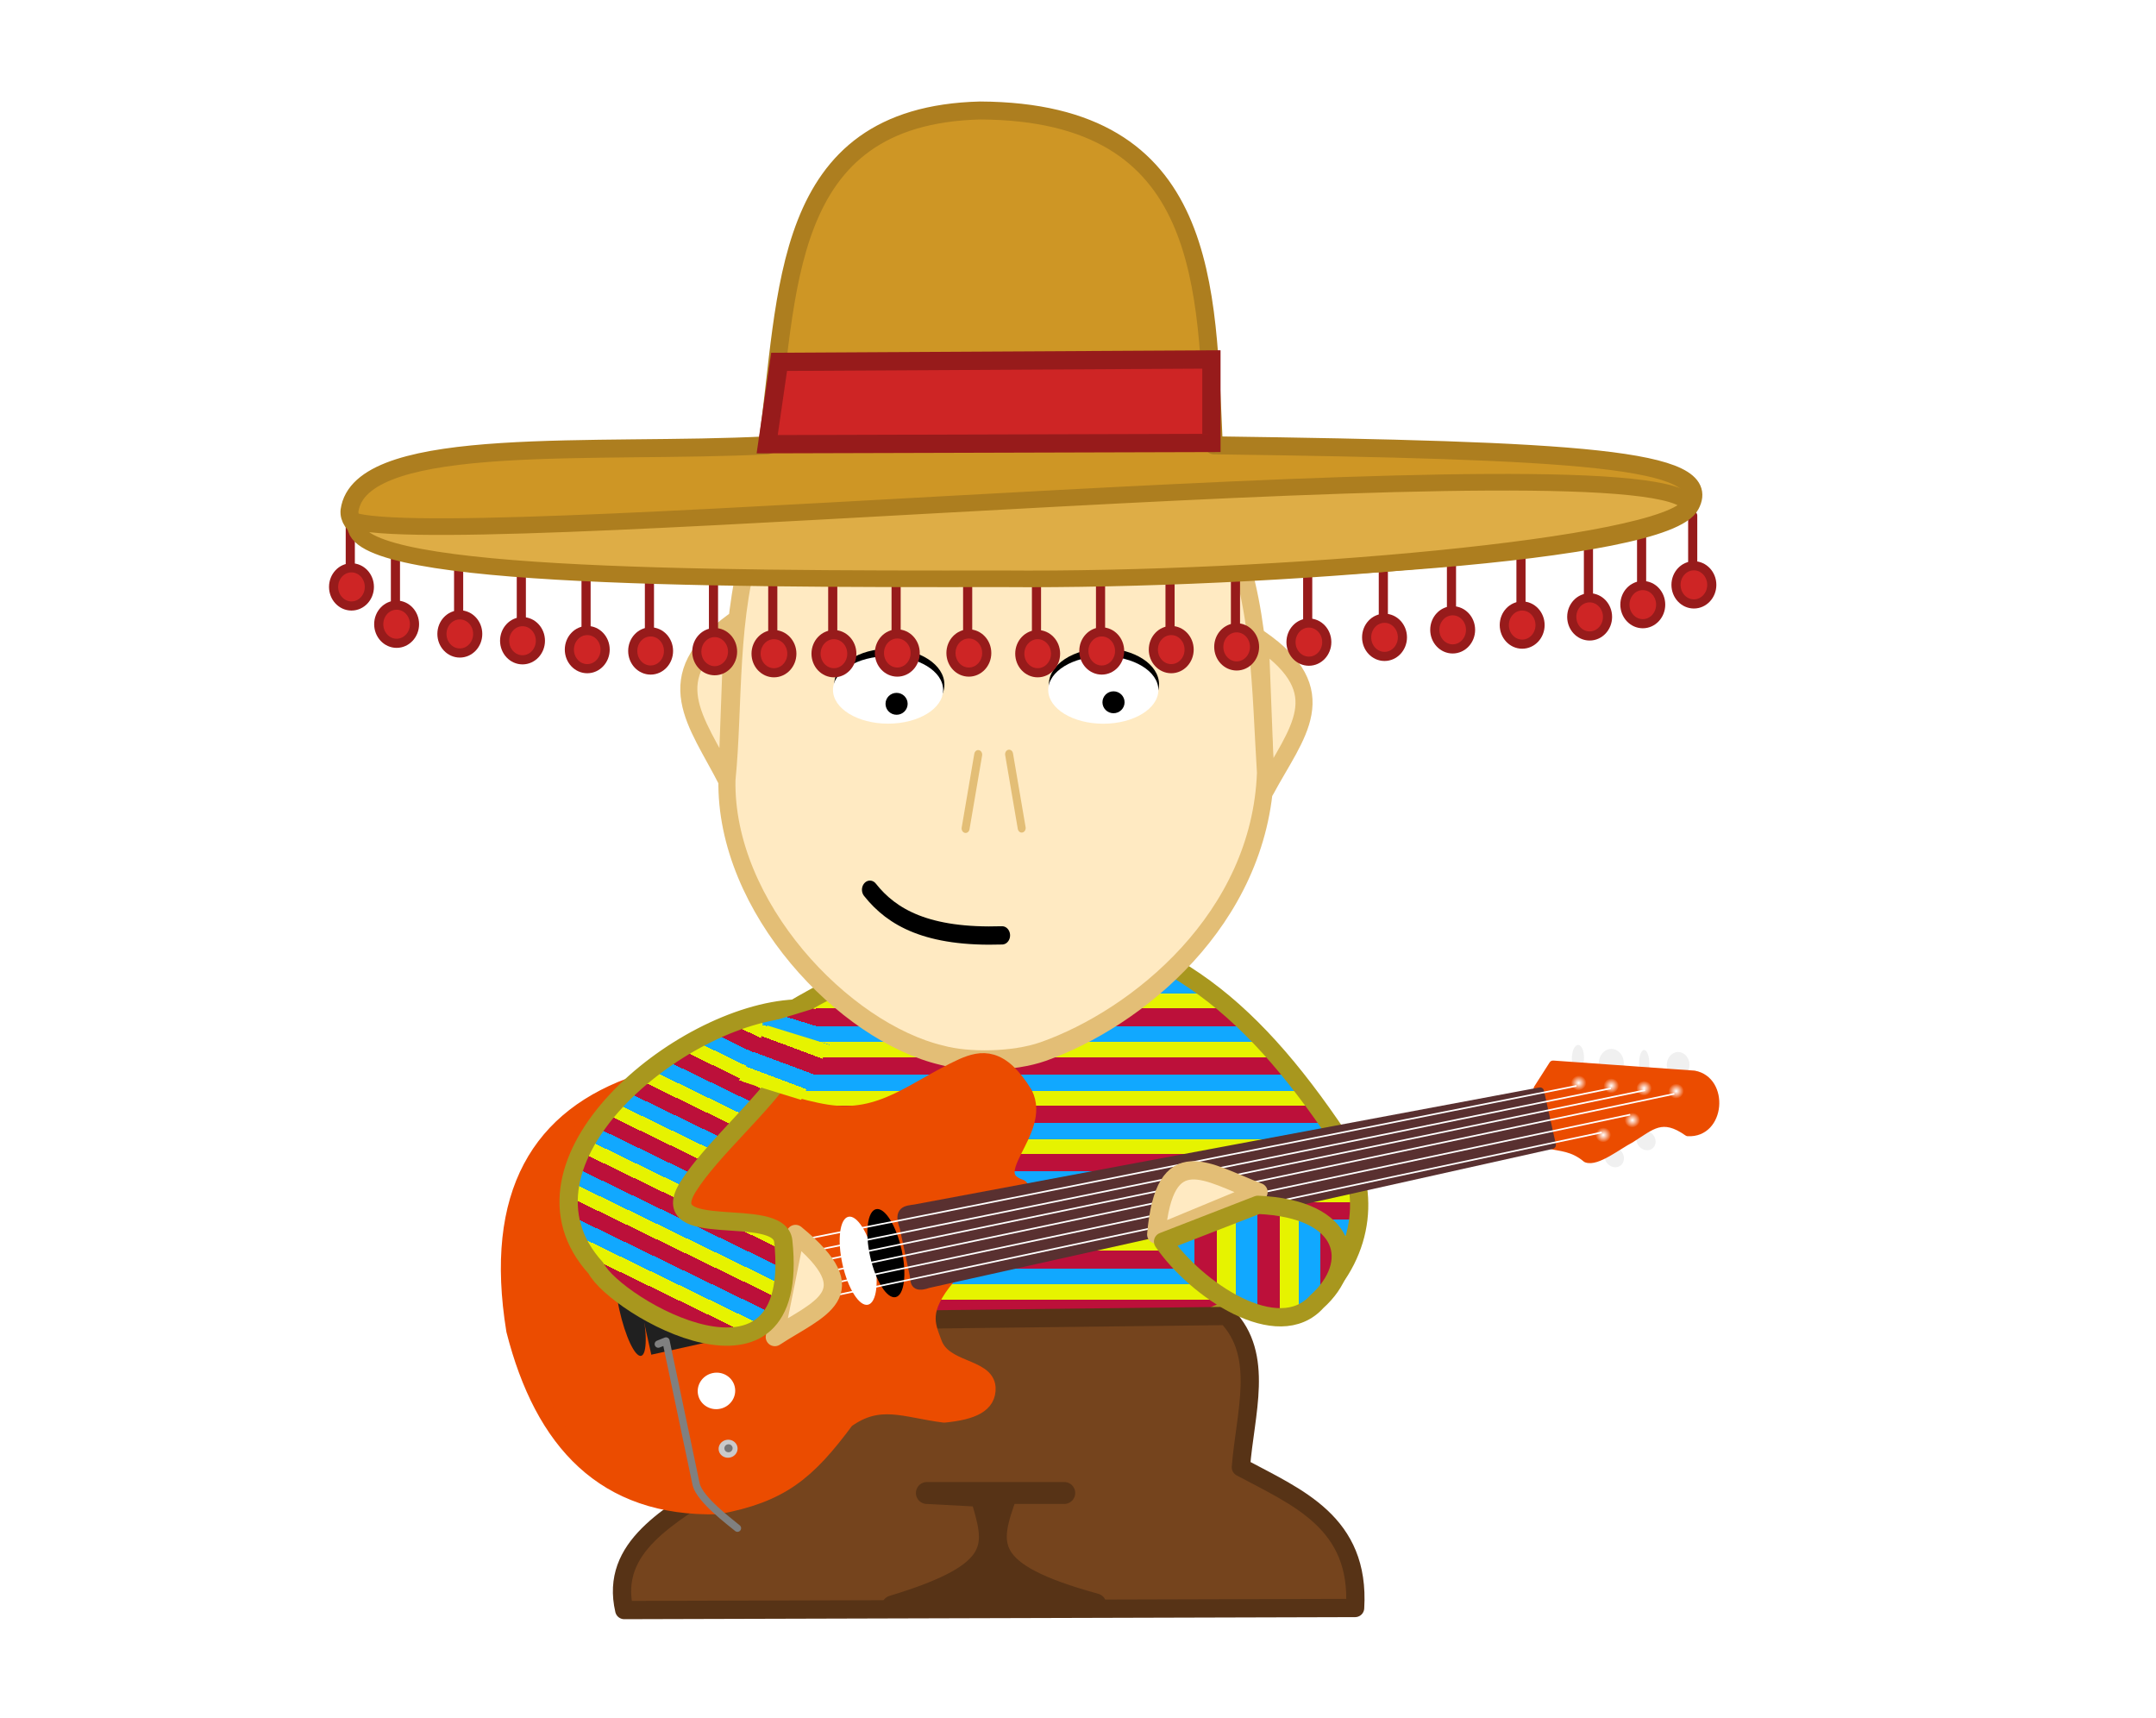 <?xml version="1.0" encoding="UTF-8" standalone="no"?>
<!-- Created with Inkscape (http://www.inkscape.org/) -->

<svg
   xmlns:osb="http://www.openswatchbook.org/uri/2009/osb"
   xmlns:dc="http://purl.org/dc/elements/1.1/"
   xmlns:cc="http://creativecommons.org/ns#"
   xmlns:rdf="http://www.w3.org/1999/02/22-rdf-syntax-ns#"
   xmlns:svg="http://www.w3.org/2000/svg"
   xmlns="http://www.w3.org/2000/svg"
   xmlns:xlink="http://www.w3.org/1999/xlink"
   xmlns:sodipodi="http://sodipodi.sourceforge.net/DTD/sodipodi-0.dtd"
   xmlns:inkscape="http://www.inkscape.org/namespaces/inkscape"
   width="1180"
   height="940"
   id="svg2"
   version="1.1"
   inkscape:version="0.48.3.1 r9886"
   sodipodi:docname="kochas.svg"
   inkscape:export-filename="/home/dos/sygitszybki/kochas.png"
   inkscape:export-xdpi="225"
   inkscape:export-ydpi="225">
  <defs
     id="defs4">
    <linearGradient
       id="linearGradient6087">
      <stop
         id="stop6089"
         offset="0"
         style="stop-color:#e6f300;stop-opacity:1;" />
      <stop
         style="stop-color:#e6f300;stop-opacity:1;"
         offset="0.308"
         id="stop6091" />
      <stop
         id="stop6093"
         offset="0.308"
         style="stop-color:#11a8ff;stop-opacity:1;" />
      <stop
         id="stop6095"
         offset="0.641"
         style="stop-color:#11a8ff;stop-opacity:1;" />
      <stop
         id="stop6097"
         offset="0.641"
         style="stop-color:#bc103a;stop-opacity:1;" />
      <stop
         style="stop-color:#bc103a;stop-opacity:1;"
         offset="1"
         id="stop6099" />
    </linearGradient>
    <linearGradient
       id="linearGradient6037">
      <stop
         style="stop-color:#e6f300;stop-opacity:1;"
         offset="0"
         id="stop6039" />
      <stop
         id="stop6055"
         offset="0.308"
         style="stop-color:#e6f300;stop-opacity:1;" />
      <stop
         style="stop-color:#11a8ff;stop-opacity:1;"
         offset="0.308"
         id="stop6061" />
      <stop
         style="stop-color:#11a8ff;stop-opacity:1;"
         offset="0.641"
         id="stop6059" />
      <stop
         style="stop-color:#bc103a;stop-opacity:1;"
         offset="0.641"
         id="stop6057" />
      <stop
         id="stop6047"
         offset="1"
         style="stop-color:#bc103a;stop-opacity:1;" />
    </linearGradient>
    <linearGradient
       inkscape:collect="always"
       id="linearGradient6007"
       osb:paint="gradient">
      <stop
         style="stop-color:#ce2525;stop-opacity:1;"
         offset="0"
         id="stop6009" />
      <stop
         style="stop-color:#ce2525;stop-opacity:0;"
         offset="1"
         id="stop6011" />
    </linearGradient>
    <linearGradient
       id="linearGradient5997"
       osb:paint="solid">
      <stop
         style="stop-color:#ce2525;stop-opacity:1;"
         offset="0"
         id="stop5999" />
    </linearGradient>
    <linearGradient
       inkscape:collect="always"
       id="linearGradient4381">
      <stop
         style="stop-color:#ffffff;stop-opacity:1;"
         offset="0"
         id="stop4383" />
      <stop
         style="stop-color:#ffffff;stop-opacity:0;"
         offset="1"
         id="stop4385" />
    </linearGradient>
    <linearGradient
       inkscape:collect="always"
       id="linearGradient4373">
      <stop
         style="stop-color:#ffffff;stop-opacity:1;"
         offset="0"
         id="stop4375" />
      <stop
         style="stop-color:#ffffff;stop-opacity:0;"
         offset="1"
         id="stop4377" />
    </linearGradient>
    <linearGradient
       inkscape:collect="always"
       id="linearGradient4365">
      <stop
         style="stop-color:#ffffff;stop-opacity:1;"
         offset="0"
         id="stop4367" />
      <stop
         style="stop-color:#ffffff;stop-opacity:0;"
         offset="1"
         id="stop4369" />
    </linearGradient>
    <linearGradient
       inkscape:collect="always"
       id="linearGradient4357">
      <stop
         style="stop-color:#ffffff;stop-opacity:1;"
         offset="0"
         id="stop4359" />
      <stop
         style="stop-color:#ffffff;stop-opacity:0;"
         offset="1"
         id="stop4361" />
    </linearGradient>
    <linearGradient
       inkscape:collect="always"
       id="linearGradient4349">
      <stop
         style="stop-color:#ffffff;stop-opacity:1;"
         offset="0"
         id="stop4351" />
      <stop
         style="stop-color:#ffffff;stop-opacity:0;"
         offset="1"
         id="stop4353" />
    </linearGradient>
    <linearGradient
       inkscape:collect="always"
       id="linearGradient4341">
      <stop
         style="stop-color:#ffffff;stop-opacity:1;"
         offset="0"
         id="stop4343" />
      <stop
         style="stop-color:#ffffff;stop-opacity:0;"
         offset="1"
         id="stop4345" />
    </linearGradient>
    <filter
       inkscape:collect="always"
       id="filter4038"
       x="-0.295"
       width="1.591"
       y="-0.434"
       height="1.868"
       color-interpolation-filters="sRGB">
      <feGaussianBlur
         inkscape:collect="always"
         stdDeviation="21.688"
         id="feGaussianBlur4040" />
    </filter>
    <radialGradient
       inkscape:collect="always"
       xlink:href="#linearGradient4341"
       id="radialGradient4511"
       gradientUnits="userSpaceOnUse"
       gradientTransform="matrix(1,0,0,1.231,0,-173.094)"
       cx="716.993"
       cy="750.075"
       fx="716.993"
       fy="750.075"
       r="4.248" />
    <radialGradient
       inkscape:collect="always"
       xlink:href="#linearGradient4349"
       id="radialGradient4513"
       gradientUnits="userSpaceOnUse"
       gradientTransform="matrix(1,0,0,1.231,0,-173.094)"
       cx="716.993"
       cy="750.075"
       fx="716.993"
       fy="750.075"
       r="4.248" />
    <radialGradient
       inkscape:collect="always"
       xlink:href="#linearGradient4357"
       id="radialGradient4515"
       gradientUnits="userSpaceOnUse"
       gradientTransform="matrix(1,0,0,1.231,0,-173.094)"
       cx="716.993"
       cy="750.075"
       fx="716.993"
       fy="750.075"
       r="4.248" />
    <radialGradient
       inkscape:collect="always"
       xlink:href="#linearGradient4365"
       id="radialGradient4517"
       gradientUnits="userSpaceOnUse"
       gradientTransform="matrix(1,0,0,1.231,0,-173.094)"
       cx="716.993"
       cy="750.075"
       fx="716.993"
       fy="750.075"
       r="4.248" />
    <radialGradient
       inkscape:collect="always"
       xlink:href="#linearGradient4381"
       id="radialGradient4519"
       gradientUnits="userSpaceOnUse"
       gradientTransform="matrix(1,0,0,1.231,0,-173.094)"
       cx="716.993"
       cy="750.075"
       fx="716.993"
       fy="750.075"
       r="4.248" />
    <radialGradient
       inkscape:collect="always"
       xlink:href="#linearGradient4373"
       id="radialGradient4521"
       gradientUnits="userSpaceOnUse"
       gradientTransform="matrix(1,0,0,1.231,0,-173.094)"
       cx="716.993"
       cy="750.075"
       fx="716.993"
       fy="750.075"
       r="4.248" />
    <linearGradient
       inkscape:collect="always"
       xlink:href="#linearGradient6037"
       id="linearGradient6053"
       x1="315.013"
       y1="557.637"
       x2="315.013"
       y2="531.117"
       gradientUnits="userSpaceOnUse"
       spreadMethod="repeat" />
    <linearGradient
       inkscape:collect="always"
       xlink:href="#linearGradient6087"
       id="linearGradient6069"
       x1="424.31"
       y1="546.887"
       x2="426.095"
       y2="517.902"
       gradientUnits="userSpaceOnUse"
       gradientTransform="matrix(0.993,0,0,0.933,31.008,42.123)"
       spreadMethod="repeat" />
    <linearGradient
       inkscape:collect="always"
       xlink:href="#linearGradient6037"
       id="linearGradient6077"
       x1="117.175"
       y1="622.339"
       x2="127.998"
       y2="600.035"
       gradientUnits="userSpaceOnUse"
       spreadMethod="repeat" />
    <linearGradient
       inkscape:collect="always"
       xlink:href="#linearGradient6037"
       id="linearGradient6085"
       x1="121.907"
       y1="665.887"
       x2="133.71"
       y2="646.666"
       gradientUnits="userSpaceOnUse"
       spreadMethod="repeat" />
    <linearGradient
       inkscape:collect="always"
       xlink:href="#linearGradient6087"
       id="linearGradient6107"
       x1="400.22"
       y1="722.302"
       x2="434.653"
       y2="722.302"
       gradientUnits="userSpaceOnUse"
       spreadMethod="repeat" />
  </defs>
  <sodipodi:namedview
     id="base"
     pagecolor="#ffffff"
     bordercolor="#666666"
     borderopacity="1.0"
     inkscape:pageopacity="0.0"
     inkscape:pageshadow="2"
     inkscape:zoom="0.68111408"
     inkscape:cx="634.9713"
     inkscape:cy="433.90375"
     inkscape:document-units="px"
     inkscape:current-layer="layer1"
     showgrid="false"
     showguides="true"
     inkscape:guide-bbox="true"
     inkscape:window-width="1440"
     inkscape:window-height="840"
     inkscape:window-x="1366"
     inkscape:window-y="-3"
     inkscape:window-maximized="1"
     borderlayer="false"
     inkscape:showpageshadow="true"
     showborder="true" />
  <g
     inkscape:label="Layer 1"
     inkscape:groupmode="layer"
     id="layer1"
     transform="translate(0,-112.36)">
    <g
       id="g3887"
       transform="translate(229.347,80.205)">
      <path
         sodipodi:nodetypes="ccccccc"
         inkscape:connector-curvature="0"
         id="path4010"
         d="m 321.169,534.231 c -94.948,31.271 -170.83,72.076 -202.488,134.992 -4.236,25.146 -16.605,50.291 3.97,75.437 64.187,59.878 128.375,45.419 192.562,51.615 88.877,2.227 93.414,-57.896 176.666,-53.615 26.302,-25.779 28.926,-60.499 11.926,-87.333 C 452.454,578.713 404.886,542.212 321.169,534.231 z"
         style="fill:url(#linearGradient6053);fill-opacity:1;stroke:#a8971e;stroke-width:10;stroke-linecap:round;stroke-linejoin:round;stroke-miterlimit:4;stroke-opacity:1;stroke-dasharray:none;fill-rule:nonzero" />
      <path
         sodipodi:nodetypes="ccccccc"
         inkscape:connector-curvature="0"
         id="path4061"
         d="m 171.688,755.487 c -19.242,12.008 -5.478,57.022 -6.25,87.5 -27.96,18.881 -61.182,35.424 -53.125,70.312 l 400,-1.125 c 2.808,-46.812 -31.514,-60.414 -62.5,-77 2.194,-29.203 13.248,-61.36 -7.812,-82.812 z"
         style="fill:#75441d;fill-opacity:1;stroke:#573316;stroke-width:10;stroke-linecap:round;stroke-linejoin:round;stroke-miterlimit:4;stroke-opacity:1;stroke-dasharray:none" />
      <path
         sodipodi:nodetypes="ccccccc"
         inkscape:connector-curvature="0"
         id="path4063"
         d="m 259.188,911.3 c 62.04,-18.712 56.409,-33.442 48.438,-60.5 l -29.688,-1.562 75.188,0 -31.438,0 c -10.006,27.866 -15.071,43.564 48.438,60.938 z"
         style="fill:#573316;fill-opacity:1;stroke:#573316;stroke-width:12;stroke-linecap:round;stroke-linejoin:round;stroke-miterlimit:4;stroke-opacity:1;stroke-dasharray:none" />
    </g>
    <g
       id="g3872"
       transform="matrix(0.872,0,0,1,270.144,82.205)">
      <path
         sodipodi:nodetypes="ccc"
         inkscape:connector-curvature="0"
         id="path4545-9"
         d="m 481.206,380.361 c 47.646,28.724 22.808,50.515 3.65,81.582 z"
         style="fill:#ffeac2;fill-opacity:1;stroke:#e3be76;stroke-width:10.711;stroke-linecap:round;stroke-linejoin:round;stroke-miterlimit:4;stroke-opacity:1;stroke-dasharray:none" />
      <path
         sodipodi:nodetypes="ccc"
         inkscape:connector-curvature="0"
         id="path4545-9-0"
         d="m 150.007,371.072 c -47.646,30.32 -22.808,53.322 -3.65,86.117 z"
         style="fill:#ffeac2;fill-opacity:1;stroke:#e3be76;stroke-width:10.711;stroke-linecap:round;stroke-linejoin:round;stroke-miterlimit:4;stroke-opacity:1;stroke-dasharray:none" />
      <path
         sodipodi:nodetypes="cccscc"
         inkscape:connector-curvature="0"
         id="path4018"
         d="m 307.272,248.366 c -177.055,2.784 -151.388,128.318 -160.799,208.444 -1.594,69.828 73.647,138.301 134.992,150.873 16.074,3.892 44.734,3.737 63.506,-2.047 58.483,-18.02 136.066,-72.304 139.518,-152.517 -6.477,-88.295 1.974,-201.736 -177.217,-204.753 z"
         style="fill:#ffeac2;fill-opacity:1;stroke:#e3be76;stroke-width:10.711;stroke-linecap:round;stroke-linejoin:round;stroke-miterlimit:4;stroke-opacity:1;stroke-dasharray:none" />
      <path
         transform="matrix(-0.488,-0.184,0.13,-0.344,519.127,509.534)"
         d="m 483.551,358.414 c 0,33.105 -39.444,59.941 -88.101,59.941 -48.657,0 -88.101,-26.837 -88.101,-59.941 0,-33.105 39.444,-59.941 88.101,-59.941 48.657,0 88.101,26.837 88.101,59.941 z"
         sodipodi:ry="59.941059"
         sodipodi:rx="88.101288"
         sodipodi:cy="358.41367"
         sodipodi:cx="395.45007"
         id="path4024"
         style="opacity:0.695;fill:#ffffff;fill-opacity:1;fill-rule:nonzero;stroke:none;filter:url(#filter4038)"
         sodipodi:type="arc" />
      <g
         id="g3902">
        <g
           id="g3892">
          <path
             transform="matrix(0.989,0,0,1.111,-30.872,-37.049)"
             d="m 317.31,397.713 c 0,9.76 -15.648,17.672 -34.951,17.672 -19.303,0 -34.951,-7.912 -34.951,-17.672 0,-9.76 15.648,-17.672 34.951,-17.672 19.303,0 34.951,7.912 34.951,17.672 z"
             sodipodi:ry="17.671982"
             sodipodi:rx="34.951252"
             sodipodi:cy="397.71347"
             sodipodi:cx="282.35898"
             id="path4085-8"
             style="fill:#000000;fill-opacity:1;fill-rule:nonzero;stroke:none"
             sodipodi:type="arc" />
          <path
             transform="matrix(0.989,0,0,1.044,-31.657,-7.466)"
             d="m 317.31,397.713 c 0,9.76 -15.648,17.672 -34.951,17.672 -19.303,0 -34.951,-7.912 -34.951,-17.672 0,-9.76 15.648,-17.672 34.951,-17.672 19.303,0 34.951,7.912 34.951,17.672 z"
             sodipodi:ry="17.671982"
             sodipodi:rx="34.951252"
             sodipodi:cy="397.71347"
             sodipodi:cx="282.35898"
             id="path4085"
             style="fill:#ffffff;fill-opacity:1;fill-rule:nonzero;stroke:none"
             sodipodi:type="arc" />
          <path
             transform="translate(-48.843,14.839)"
             d="m 308.728,400.498 c 0,3.312 -3.109,5.998 -6.945,5.998 -3.836,0 -6.945,-2.685 -6.945,-5.998 0,-3.312 3.109,-5.998 6.945,-5.998 3.836,0 6.945,2.685 6.945,5.998 z"
             sodipodi:ry="5.9977808"
             sodipodi:rx="6.9447989"
             sodipodi:cy="400.49811"
             sodipodi:cx="301.78308"
             id="path4141"
             style="fill:#000000;fill-opacity:1;fill-rule:nonzero;stroke:none"
             sodipodi:type="arc" />
        </g>
        <g
           id="g3897">
          <path
             transform="matrix(0.989,0,0,1.111,103.849,-37.195)"
             d="m 317.31,397.713 c 0,9.76 -15.648,17.672 -34.951,17.672 -19.303,0 -34.951,-7.912 -34.951,-17.672 0,-9.76 15.648,-17.672 34.951,-17.672 19.303,0 34.951,7.912 34.951,17.672 z"
             sodipodi:ry="17.671982"
             sodipodi:rx="34.951252"
             sodipodi:cy="397.71347"
             sodipodi:cx="282.35898"
             id="path4085-8-1"
             style="fill:#000000;fill-opacity:1;fill-rule:nonzero;stroke:none"
             sodipodi:type="arc" />
          <path
             transform="matrix(0.989,0,0,1.044,103.435,-7.429)"
             d="m 317.31,397.713 c 0,9.76 -15.648,17.672 -34.951,17.672 -19.303,0 -34.951,-7.912 -34.951,-17.672 0,-9.76 15.648,-17.672 34.951,-17.672 19.303,0 34.951,7.912 34.951,17.672 z"
             sodipodi:ry="17.671982"
             sodipodi:rx="34.951252"
             sodipodi:cy="397.71347"
             sodipodi:cx="282.35898"
             id="path4085-2"
             style="fill:#ffffff;fill-opacity:1;fill-rule:nonzero;stroke:none"
             sodipodi:type="arc" />
          <path
             d="m 308.728,400.498 c 0,3.312 -3.109,5.998 -6.945,5.998 -3.836,0 -6.945,-2.685 -6.945,-5.998 0,-3.312 3.109,-5.998 6.945,-5.998 3.836,0 6.945,2.685 6.945,5.998 z"
             sodipodi:ry="5.9977808"
             sodipodi:rx="6.9447989"
             sodipodi:cy="400.49811"
             sodipodi:cx="301.78308"
             id="path4141-8"
             style="fill:#000000;fill-opacity:1;fill-rule:nonzero;stroke:none"
             sodipodi:type="arc"
             transform="translate(87.315,13.998)" />
        </g>
      </g>
      <g
         id="g3912">
        <path
           style="fill:none;stroke:#e3be76;stroke-width:5;stroke-linecap:round;stroke-linejoin:round;stroke-miterlimit:4;stroke-opacity:1;stroke-dasharray:none"
           d="m 304.171,443.145 -7.908,40.371"
           id="path4170"
           inkscape:connector-curvature="0"
           sodipodi:nodetypes="cc" />
        <path
           style="fill:none;stroke:#e3be76;stroke-width:5;stroke-linecap:round;stroke-linejoin:round;stroke-miterlimit:4;stroke-opacity:1;stroke-dasharray:none"
           d="m 323.558,442.937 7.908,40.371"
           id="path4170-4"
           inkscape:connector-curvature="0"
           sodipodi:nodetypes="cc" />
      </g>
      <path
         sodipodi:nodetypes="cc"
         inkscape:connector-curvature="0"
         id="path4194"
         d="m 319.175,542.062 c -46.935,1.313 -69.148,-9.735 -82.968,-24.98"
         style="fill:none;stroke:#000000;stroke-width:10;stroke-linecap:round;stroke-linejoin:round;stroke-miterlimit:4;stroke-opacity:1;stroke-dasharray:none" />
    </g>
    <g
       id="g4468"
       transform="matrix(0.869,-0.193,0.193,0.869,93.343,188.917)">
      <path
         sodipodi:nodetypes="cccsccccccscc"
         inkscape:connector-curvature="0"
         id="path4207"
         d="m 370.436,742.032 c -22.557,-13.92 21.192,-30.441 14.986,-55.533 -9.147,-26.638 -21.026,-27.174 -33.44,-24.786 -31.962,6.787 -55.605,22.26 -87.835,9.589 -31.454,-12.366 -65.863,-42.506 -108.656,-42.949 -64.093,6.72 -102.911,46.892 -107.799,131.972 2.188,70.865 30.331,119.191 98.652,132.625 39.274,1.326 57.969,-7.998 88.532,-34.546 23.191,-10.034 36.382,1.402 59.573,9.72 17.402,2.091 27.791,-0.098 29.56,-10.373 2.066,-12.957 -23.778,-16.122 -26.212,-33.597 -1.698,-12.191 -4.283,-21.939 17.105,-38.389 z"
         style="fill:#eb4c00;fill-opacity:1;stroke:#eb4c00;stroke-width:10;stroke-linecap:round;stroke-linejoin:round;stroke-miterlimit:4;stroke-opacity:1;stroke-dasharray:none" />
      <path
         transform="matrix(0.406,0.914,-0.914,0.406,1166.729,-192.735)"
         d="m 739.438,802.433 c 0,3.147 -2.864,5.699 -6.397,5.699 -3.533,0 -6.397,-2.551 -6.397,-5.699 0,-3.147 2.864,-5.699 6.397,-5.699 3.533,0 6.397,2.551 6.397,5.699 z"
         sodipodi:ry="5.6987224"
         sodipodi:rx="6.3965254"
         sodipodi:cy="802.4325"
         sodipodi:cx="733.04181"
         id="path4399"
         style="fill:#f0f0f0;fill-opacity:1;fill-rule:nonzero;stroke:none"
         sodipodi:type="arc" />
      <path
         transform="matrix(0.486,0.874,-0.874,0.486,1085.27,-247.628)"
         d="m 757.581,798.827 c 0,3.083 -2.812,5.582 -6.28,5.582 -3.468,0 -6.28,-2.499 -6.28,-5.582 0,-3.083 2.812,-5.582 6.28,-5.582 3.468,0 6.28,2.499 6.28,5.582 z"
         sodipodi:ry="5.5824218"
         sodipodi:rx="6.2802248"
         sodipodi:cy="798.82721"
         sodipodi:cx="751.30096"
         id="path4397"
         style="fill:#f0f0f0;fill-opacity:1;fill-rule:nonzero;stroke:none"
         sodipodi:type="arc" />
      <path
         transform="matrix(0.979,0.204,-0.244,1.15,198.857,-270.909)"
         d="m 790.145,754.168 c 0,3.725 -3.124,6.745 -6.978,6.745 -3.854,0 -6.978,-3.02 -6.978,-6.745 0,-3.725 3.124,-6.745 6.978,-6.745 3.854,0 6.978,3.02 6.978,6.745 z"
         sodipodi:ry="6.7454267"
         sodipodi:rx="6.9780273"
         sodipodi:cy="754.16779"
         sodipodi:cx="783.1673"
         id="path4395"
         style="fill:#f0f0f0;fill-opacity:1;fill-rule:nonzero;stroke:none"
         sodipodi:type="arc" />
      <path
         transform="matrix(0.979,0.203,-0.283,1.323,225.203,-394.211)"
         d="m 767.118,748.12 c 0,3.34 -1.406,6.048 -3.14,6.048 -1.734,0 -3.14,-2.708 -3.14,-6.048 0,-3.34 1.406,-6.048 3.14,-6.048 1.734,0 3.14,2.708 3.14,6.048 z"
         sodipodi:ry="6.0476236"
         sodipodi:rx="3.1401124"
         sodipodi:cy="748.12018"
         sodipodi:cx="763.97772"
         id="path4393"
         style="fill:#f0f0f0;fill-opacity:1;fill-rule:nonzero;stroke:none"
         sodipodi:type="arc" />
      <path
         transform="matrix(0.978,0.209,-0.315,1.446,248.971,-481.559)"
         d="m 750.371,741.724 c 0,3.276 -3.437,5.931 -7.676,5.931 -4.239,0 -7.676,-2.656 -7.676,-5.931 0,-3.276 3.437,-5.931 7.676,-5.931 4.239,0 7.676,2.656 7.676,5.931 z"
         sodipodi:ry="5.9313235"
         sodipodi:rx="7.6758304"
         sodipodi:cy="741.72363"
         sodipodi:cx="742.6947"
         id="path4391"
         style="fill:#f0f0f0;fill-opacity:1;fill-rule:nonzero;stroke:none"
         sodipodi:type="arc" />
      <path
         transform="matrix(0.969,0.248,-0.29,1.184,234.563,-312.093)"
         d="m 727.343,735.792 c 0,3.597 -1.666,6.513 -3.722,6.513 -2.055,0 -3.722,-2.916 -3.722,-6.513 0,-3.597 1.666,-6.513 3.722,-6.513 2.055,0 3.722,2.916 3.722,6.513 z"
         sodipodi:ry="6.5128255"
         sodipodi:rx="3.7216146"
         sodipodi:cy="735.79236"
         sodipodi:cx="723.62146"
         id="path4389"
         style="fill:#f0f0f0;fill-opacity:1;fill-rule:nonzero;stroke:none"
         sodipodi:type="arc" />
      <path
         sodipodi:nodetypes="cccccccc"
         inkscape:connector-curvature="0"
         id="path4251"
         d="m 694.078,751.709 12.458,-12.418 83.333,24.837 c 17.827,7.548 8.287,39.182 -11.438,33.66 -13.082,-14.346 -20.945,-8.7 -35.255,-3.595 -8.443,2.205 -23.572,9.689 -29.124,5.882 -6.61,-8.691 -14.189,-10.162 -19.974,-13.072 z"
         style="fill:#eb4c00;fill-opacity:1;stroke:#eb4c00;stroke-width:5;stroke-linecap:round;stroke-linejoin:round;stroke-miterlimit:4;stroke-opacity:1;stroke-dasharray:none" />
      <path
         sodipodi:nodetypes="ccccccc"
         inkscape:connector-curvature="0"
         id="path4249"
         d="m 295.098,750.401 c -1.622,-11.444 4.022,-10.173 9.15,-9.804 l 390.85,13.072 0,33.66 -392.81,0.327 c -9.837,1.16 -7.646,-3.693 -7.516,-7.516 z"
         style="fill:#593030;fill-opacity:1;stroke:#593030;stroke-width:5;stroke-linecap:round;stroke-linejoin:round;stroke-miterlimit:4;stroke-opacity:1;stroke-dasharray:none" />
      <path
         transform="matrix(1.12,0,0,0.879,-83.573,94.272)"
         d="m 721.242,750.075 c 0,2.888 -1.902,5.229 -4.248,5.229 -2.346,0 -4.248,-2.341 -4.248,-5.229 0,-2.888 1.902,-5.229 4.248,-5.229 2.346,0 4.248,2.341 4.248,5.229 z"
         sodipodi:ry="5.2287583"
         sodipodi:rx="4.2483659"
         sodipodi:cy="750.07458"
         sodipodi:cx="716.99347"
         id="path4253"
         style="fill:url(#radialGradient4511);fill-opacity:1;stroke:none"
         sodipodi:type="arc" />
      <path
         transform="matrix(1.12,0,0,0.879,-64.417,100.325)"
         d="m 721.242,750.075 c 0,2.888 -1.902,5.229 -4.248,5.229 -2.346,0 -4.248,-2.341 -4.248,-5.229 0,-2.888 1.902,-5.229 4.248,-5.229 2.346,0 4.248,2.341 4.248,5.229 z"
         sodipodi:ry="5.2287583"
         sodipodi:rx="4.2483659"
         sodipodi:cy="750.07458"
         sodipodi:cx="716.99347"
         id="path4253-6"
         style="fill:url(#radialGradient4513);fill-opacity:1;stroke:none"
         sodipodi:type="arc" />
      <path
         transform="matrix(1.12,0,0,0.879,-45.044,106.168)"
         d="m 721.242,750.075 c 0,2.888 -1.902,5.229 -4.248,5.229 -2.346,0 -4.248,-2.341 -4.248,-5.229 0,-2.888 1.902,-5.229 4.248,-5.229 2.346,0 4.248,2.341 4.248,5.229 z"
         sodipodi:ry="5.2287583"
         sodipodi:rx="4.2483659"
         sodipodi:cy="750.07458"
         sodipodi:cx="716.99347"
         id="path4253-8"
         style="fill:url(#radialGradient4515);fill-opacity:1;stroke:none"
         sodipodi:type="arc" />
      <path
         transform="matrix(1.12,0,0,0.879,-26.142,112.168)"
         d="m 721.242,750.075 c 0,2.888 -1.902,5.229 -4.248,5.229 -2.346,0 -4.248,-2.341 -4.248,-5.229 0,-2.888 1.902,-5.229 4.248,-5.229 2.346,0 4.248,2.341 4.248,5.229 z"
         sodipodi:ry="5.2287583"
         sodipodi:rx="4.2483659"
         sodipodi:cy="750.07458"
         sodipodi:cx="716.99347"
         id="path4253-1"
         style="fill:url(#radialGradient4517);fill-opacity:1;stroke:none"
         sodipodi:type="arc" />
      <path
         transform="matrix(1.12,0,0,0.879,-56.299,123.723)"
         d="m 721.242,750.075 c 0,2.888 -1.902,5.229 -4.248,5.229 -2.346,0 -4.248,-2.341 -4.248,-5.229 0,-2.888 1.902,-5.229 4.248,-5.229 2.346,0 4.248,2.341 4.248,5.229 z"
         sodipodi:ry="5.2287583"
         sodipodi:rx="4.2483659"
         sodipodi:cy="750.07458"
         sodipodi:cx="716.99347"
         id="path4253-4"
         style="fill:url(#radialGradient4519);fill-opacity:1;stroke:none"
         sodipodi:type="arc" />
      <path
         transform="matrix(1.12,0,0,0.879,-75.724,128.743)"
         d="m 721.242,750.075 c 0,2.888 -1.902,5.229 -4.248,5.229 -2.346,0 -4.248,-2.341 -4.248,-5.229 0,-2.888 1.902,-5.229 4.248,-5.229 2.346,0 4.248,2.341 4.248,5.229 z"
         sodipodi:ry="5.2287583"
         sodipodi:rx="4.2483659"
         sodipodi:cy="750.07458"
         sodipodi:cx="716.99347"
         id="path4253-7"
         style="fill:url(#radialGradient4521);fill-opacity:1;stroke:none"
         sodipodi:type="arc" />
      <path
         transform="translate(-9.581,-0.569)"
         d="m 182.024,824.172 c 0,6.192 -5.167,11.212 -11.541,11.212 -6.374,0 -11.541,-5.02 -11.541,-11.212 0,-6.192 5.167,-11.212 11.541,-11.212 6.374,0 11.541,5.02 11.541,11.212 z"
         sodipodi:ry="11.211636"
         sodipodi:rx="11.54139"
         sodipodi:cy="824.17242"
         sodipodi:cx="170.48282"
         id="path4403"
         style="fill:#ffffff;fill-opacity:1;fill-rule:nonzero;stroke:none"
         sodipodi:type="arc" />
      <path
         transform="translate(-1.979,0)"
         d="m 206.426,762.179 c 0,15.298 -4.429,27.699 -9.893,27.699 -5.464,0 -9.893,-12.401 -9.893,-27.699 0,-15.298 4.429,-27.699 9.893,-27.699 5.464,0 9.893,12.401 9.893,27.699 z"
         sodipodi:ry="27.699337"
         sodipodi:rx="9.8926201"
         sodipodi:cy="762.17865"
         sodipodi:cx="196.53339"
         id="path4405"
         style="fill:#ffffff;fill-opacity:1;fill-rule:nonzero;stroke:none"
         sodipodi:type="arc" />
      <path
         transform="translate(66.783,2.194)"
         d="m 206.426,762.179 c 0,15.298 -4.429,27.699 -9.893,27.699 -5.464,0 -9.893,-12.401 -9.893,-27.699 0,-15.298 4.429,-27.699 9.893,-27.699 5.464,0 9.893,12.401 9.893,27.699 z"
         sodipodi:ry="27.699337"
         sodipodi:rx="9.8926201"
         sodipodi:cy="762.17865"
         sodipodi:cx="196.53339"
         id="path4405-5"
         style="fill:#ffffff;fill-opacity:1;fill-rule:nonzero;stroke:none"
         sodipodi:type="arc" />
      <path
         transform="translate(-20.445,0.66)"
         d="m 206.426,762.179 c 0,15.298 -4.429,27.699 -9.893,27.699 -5.464,0 -9.893,-12.401 -9.893,-27.699 0,-15.298 4.429,-27.699 9.893,-27.699 5.464,0 9.893,12.401 9.893,27.699 z"
         sodipodi:ry="27.699337"
         sodipodi:rx="9.8926201"
         sodipodi:cy="762.17865"
         sodipodi:cx="196.53339"
         id="path4405-5-9"
         style="fill:#000000;fill-opacity:1;fill-rule:nonzero;stroke:none"
         sodipodi:type="arc" />
      <path
         transform="translate(84.417,1.319)"
         d="m 206.426,762.179 c 0,15.298 -4.429,27.699 -9.893,27.699 -5.464,0 -9.893,-12.401 -9.893,-27.699 0,-15.298 4.429,-27.699 9.893,-27.699 5.464,0 9.893,12.401 9.893,27.699 z"
         sodipodi:ry="27.699337"
         sodipodi:rx="9.8926201"
         sodipodi:cy="762.17865"
         sodipodi:cx="196.53339"
         id="path4405-5-6"
         style="fill:#000000;fill-opacity:1;fill-rule:nonzero;stroke:none"
         sodipodi:type="arc" />
      <rect
         y="730.522"
         x="126.626"
         height="62.653"
         width="33.635"
         id="rect4450"
         style="fill:#202020;fill-opacity:1;fill-rule:nonzero;stroke:none" />
      <path
         d="m 127.285,761.849 c 0,16.937 -3.1,30.667 -6.925,30.667 -3.824,0 -6.925,-13.73 -6.925,-30.667 0,-16.937 3.1,-30.667 6.925,-30.667 3.824,0 6.925,13.73 6.925,30.667 z"
         sodipodi:ry="30.667122"
         sodipodi:rx="6.9248343"
         sodipodi:cy="761.84894"
         sodipodi:cx="120.36021"
         id="path4452"
         style="fill:#202020;fill-opacity:1;fill-rule:nonzero;stroke:none"
         sodipodi:type="arc" />
      <path
         sodipodi:nodetypes="cc"
         inkscape:connector-curvature="0"
         id="path4456"
         d="m 138.348,742.197 579.416,12.991"
         style="fill:none;stroke:#ffffff;stroke-width:1px;stroke-linecap:butt;stroke-linejoin:miter;stroke-opacity:1" />
      <path
         sodipodi:nodetypes="cc"
         inkscape:connector-curvature="0"
         id="path4458"
         d="m 139.972,750.693 598.091,10.555"
         style="fill:none;stroke:#ffffff;stroke-width:1px;stroke-linecap:butt;stroke-linejoin:miter;stroke-opacity:1" />
      <path
         sodipodi:nodetypes="cc"
         inkscape:connector-curvature="0"
         id="path4460"
         d="m 139.596,758.001 618.765,8.931"
         style="fill:none;stroke:#ffffff;stroke-width:1px;stroke-linecap:butt;stroke-linejoin:miter;stroke-opacity:1" />
      <path
         sodipodi:nodetypes="cc"
         inkscape:connector-curvature="0"
         id="path4462"
         d="M 775.472,772.992 138.784,765.684"
         style="fill:none;stroke:#ffffff;stroke-width:1px;stroke-linecap:butt;stroke-linejoin:miter;stroke-opacity:1" />
      <path
         sodipodi:nodetypes="cc"
         inkscape:connector-curvature="0"
         id="path4464"
         d="m 746.182,779.607 -606.586,-6.179"
         style="fill:none;stroke:#ffffff;stroke-width:1px;stroke-linecap:butt;stroke-linejoin:miter;stroke-opacity:1" />
      <path
         sodipodi:nodetypes="cc"
         inkscape:connector-curvature="0"
         id="path4466"
         d="M 726.695,786.479 140.467,781.171"
         style="fill:none;stroke:#ffffff;stroke-width:1px;stroke-linecap:butt;stroke-linejoin:miter;stroke-opacity:1" />
      <path
         style="fill:none;stroke:#808080;stroke-width:4;stroke-linecap:round;stroke-linejoin:round;stroke-miterlimit:4;stroke-opacity:1;stroke-dasharray:none"
         d="m 130.496,767.721 4.223,-1.689 16.494,78.659 c 2.278,8.362 18.342,20.247 22.552,23.781"
         id="path3826"
         inkscape:connector-curvature="0"
         transform="matrix(1.097,0.243,-0.243,1.097,175.631,-86.149)"
         sodipodi:nodetypes="cccc" />
    </g>
    <g
       id="g3864"
       transform="translate(239.347,84.205)">
      <path
         sodipodi:nodetypes="ccc"
         inkscape:connector-curvature="0"
         id="path4545-7"
         d="m 196.042,703.48 c 40.317,33.006 12.629,40.756 -11.315,56.413 z"
         style="fill:#ffeac2;fill-opacity:1;stroke:#e3be76;stroke-width:10;stroke-linecap:round;stroke-linejoin:round;stroke-miterlimit:4;stroke-opacity:1;stroke-dasharray:none" />
      <path
         sodipodi:nodetypes="cssscc"
         inkscape:connector-curvature="0"
         id="path4541-4"
         d="m 195.856,580.118 c 6.791,9.589 3.383,21.012 -4.637,33.197 -13.779,20.935 -41.17,44.118 -53.826,64.105 -19.283,30.455 49.805,9.822 51.953,29.991 C 199.431,802.119 97.699,743.244 86.857,722.256 34.093,664.575 132.618,583.126 195.856,580.118 z"
         style="fill:url(#linearGradient6077);fill-opacity:1;stroke:#a8971e;stroke-width:10;stroke-linecap:round;stroke-linejoin:round;stroke-miterlimit:4;stroke-opacity:1;stroke-dasharray:none" />
      <rect
         style="fill:url(#linearGradient6085);fill-opacity:1;fill-rule:nonzero;stroke:none"
         id="rect4163"
         width="30.605"
         height="31.732"
         x="113.367"
         y="625.743"
         transform="matrix(0.956,-0.293,0.111,0.994,0,0)" />
      <rect
         style="fill:url(#linearGradient6069);fill-opacity:1;fill-rule:nonzero;stroke:none"
         id="rect4163-0"
         width="35.678"
         height="33.952"
         x="437.447"
         y="517.821"
         transform="matrix(0.955,0.295,-0.458,0.889,0,0)" />
    </g>
    <g
       id="g3868"
       transform="translate(231.347,80.205)">
      <path
         sodipodi:nodetypes="ccc"
         inkscape:connector-curvature="0"
         id="path4545"
         d="m 401.479,707.753 c 4.562,-51.988 27.943,-33.789 55.969,-23.206 z"
         style="fill:#ffeac2;fill-opacity:1;stroke:#e3be76;stroke-width:10;stroke-linecap:round;stroke-linejoin:round;stroke-miterlimit:4;stroke-opacity:1;stroke-dasharray:none" />
      <path
         sodipodi:nodetypes="cccc"
         inkscape:connector-curvature="0"
         id="path4541"
         d="m 457.097,691.524 c 49.797,2.183 55.415,32.221 32.32,52.946 -21.27,23.789 -66.165,-6.507 -84.198,-32.809 z"
         style="fill:url(#linearGradient6107);fill-opacity:1;stroke:#a8971e;stroke-width:10;stroke-linecap:round;stroke-linejoin:round;stroke-miterlimit:4;stroke-opacity:1;stroke-dasharray:none" />
    </g>
    <path
       transform="matrix(0.439,-0.095,0.097,0.428,243.713,568.666)"
       d="m 182.024,824.172 a 11.541,11.212 0 1 1 -23.083,0 11.541,11.212 0 1 1 23.083,0 z"
       sodipodi:ry="11.211636"
       sodipodi:rx="11.54139"
       sodipodi:cy="824.17242"
       sodipodi:cx="170.48282"
       id="path4403-1"
       style="fill:#cacaca;fill-opacity:1;fill-rule:nonzero;stroke:none"
       sodipodi:type="arc" />
    <path
       transform="matrix(0.191,-0.042,0.042,0.19,331.536,755.537)"
       d="m 182.024,824.172 a 11.541,11.212 0 1 1 -23.083,0 11.541,11.212 0 1 1 23.083,0 z"
       sodipodi:ry="11.211636"
       sodipodi:rx="11.54139"
       sodipodi:cy="824.17242"
       sodipodi:cx="170.48282"
       id="path4403-1-2"
       style="fill:#777777;fill-opacity:1;fill-rule:nonzero;stroke:none"
       sodipodi:type="arc" />
    <g
       id="g4230"
       transform="translate(173.347,58.205)">
      <g
         id="g3982">
        <path
           style="fill:none;stroke:#971b1b;stroke-width:5;stroke-linecap:round;stroke-linejoin:round;stroke-miterlimit:4;stroke-opacity:1;stroke-dasharray:none"
           d="m 43.076,245.56 0,32.633"
           id="path3976"
           inkscape:connector-curvature="0"
           transform="translate(0,112.36)" />
        <path
           sodipodi:type="arc"
           style="fill:#ce2525;fill-opacity:1;fill-rule:nonzero;stroke:#971b1b;stroke-width:5;stroke-linecap:round;stroke-linejoin:round;stroke-miterlimit:4;stroke-opacity:1;stroke-dasharray:none"
           id="path3980"
           sodipodi:cx="43.728859"
           sodipodi:cy="283.41446"
           sodipodi:rx="9.7900429"
           sodipodi:ry="10.442713"
           d="m 53.519,283.414 c 0,5.767 -4.383,10.443 -9.79,10.443 -5.407,0 -9.79,-4.675 -9.79,-10.443 0,-5.767 4.383,-10.443 9.79,-10.443 5.407,0 9.79,4.675 9.79,10.443 z"
           transform="translate(0,112.36)" />
      </g>
      <g
         id="g3982-6"
         transform="translate(34.591,5.315)">
        <path
           style="fill:none;stroke:#971b1b;stroke-width:5;stroke-linecap:round;stroke-linejoin:round;stroke-miterlimit:4;stroke-opacity:1;stroke-dasharray:none"
           d="m 43.076,245.56 0,32.633"
           id="path3976-9"
           inkscape:connector-curvature="0"
           transform="translate(0,112.36)" />
        <path
           sodipodi:type="arc"
           style="fill:#ce2525;fill-opacity:1;fill-rule:nonzero;stroke:#971b1b;stroke-width:5;stroke-linecap:round;stroke-linejoin:round;stroke-miterlimit:4;stroke-opacity:1;stroke-dasharray:none"
           id="path3980-9"
           sodipodi:cx="43.728859"
           sodipodi:cy="283.41446"
           sodipodi:rx="9.7900429"
           sodipodi:ry="10.442713"
           d="m 53.519,283.414 c 0,5.767 -4.383,10.443 -9.79,10.443 -5.407,0 -9.79,-4.675 -9.79,-10.443 0,-5.767 4.383,-10.443 9.79,-10.443 5.407,0 9.79,4.675 9.79,10.443 z"
           transform="translate(0,112.36)" />
      </g>
      <g
         id="g3982-4"
         transform="translate(68.903,9.044)">
        <path
           style="fill:none;stroke:#971b1b;stroke-width:5;stroke-linecap:round;stroke-linejoin:round;stroke-miterlimit:4;stroke-opacity:1;stroke-dasharray:none"
           d="m 43.076,245.56 0,32.633"
           id="path3976-96"
           inkscape:connector-curvature="0"
           transform="translate(0,112.36)" />
        <path
           sodipodi:type="arc"
           style="fill:#ce2525;fill-opacity:1;fill-rule:nonzero;stroke:#971b1b;stroke-width:5;stroke-linecap:round;stroke-linejoin:round;stroke-miterlimit:4;stroke-opacity:1;stroke-dasharray:none"
           id="path3980-5"
           sodipodi:cx="43.728859"
           sodipodi:cy="283.41446"
           sodipodi:rx="9.7900429"
           sodipodi:ry="10.442713"
           d="m 53.519,283.414 c 0,5.767 -4.383,10.443 -9.79,10.443 -5.407,0 -9.79,-4.675 -9.79,-10.443 0,-5.767 4.383,-10.443 9.79,-10.443 5.407,0 9.79,4.675 9.79,10.443 z"
           transform="translate(0,112.36)" />
      </g>
      <g
         id="g3982-8"
         transform="translate(104.334,13.893)">
        <path
           style="fill:none;stroke:#971b1b;stroke-width:5;stroke-linecap:round;stroke-linejoin:round;stroke-miterlimit:4;stroke-opacity:1;stroke-dasharray:none"
           d="m 43.076,245.56 0,32.633"
           id="path3976-3"
           inkscape:connector-curvature="0"
           transform="translate(0,112.36)" />
        <path
           sodipodi:type="arc"
           style="fill:#ce2525;fill-opacity:1;fill-rule:nonzero;stroke:#971b1b;stroke-width:5;stroke-linecap:round;stroke-linejoin:round;stroke-miterlimit:4;stroke-opacity:1;stroke-dasharray:none"
           id="path3980-53"
           sodipodi:cx="43.728859"
           sodipodi:cy="283.41446"
           sodipodi:rx="9.7900429"
           sodipodi:ry="10.442713"
           d="m 53.519,283.414 c 0,5.767 -4.383,10.443 -9.79,10.443 -5.407,0 -9.79,-4.675 -9.79,-10.443 0,-5.767 4.383,-10.443 9.79,-10.443 5.407,0 9.79,4.675 9.79,10.443 z"
           transform="translate(0,112.36)" />
      </g>
      <g
         id="g3982-2"
         transform="translate(139.019,14.638)">
        <path
           style="fill:none;stroke:#971b1b;stroke-width:5;stroke-linecap:round;stroke-linejoin:round;stroke-miterlimit:4;stroke-opacity:1;stroke-dasharray:none"
           d="m 43.076,245.56 0,32.633"
           id="path3976-8"
           inkscape:connector-curvature="0"
           transform="translate(0,112.36)" />
        <path
           sodipodi:type="arc"
           style="fill:#ce2525;fill-opacity:1;fill-rule:nonzero;stroke:#971b1b;stroke-width:5;stroke-linecap:round;stroke-linejoin:round;stroke-miterlimit:4;stroke-opacity:1;stroke-dasharray:none"
           id="path3980-4"
           sodipodi:cx="43.728859"
           sodipodi:cy="283.41446"
           sodipodi:rx="9.7900429"
           sodipodi:ry="10.442713"
           d="m 53.519,283.414 c 0,5.767 -4.383,10.443 -9.79,10.443 -5.407,0 -9.79,-4.675 -9.79,-10.443 0,-5.767 4.383,-10.443 9.79,-10.443 5.407,0 9.79,4.675 9.79,10.443 z"
           transform="translate(0,112.36)" />
      </g>
      <g
         id="g3982-20"
         transform="translate(174.076,15.011)">
        <path
           style="fill:none;stroke:#971b1b;stroke-width:5;stroke-linecap:round;stroke-linejoin:round;stroke-miterlimit:4;stroke-opacity:1;stroke-dasharray:none"
           d="m 43.076,245.56 0,32.633"
           id="path3976-4"
           inkscape:connector-curvature="0"
           transform="translate(0,112.36)" />
        <path
           sodipodi:type="arc"
           style="fill:#ce2525;fill-opacity:1;fill-rule:nonzero;stroke:#971b1b;stroke-width:5;stroke-linecap:round;stroke-linejoin:round;stroke-miterlimit:4;stroke-opacity:1;stroke-dasharray:none"
           id="path3980-0"
           sodipodi:cx="43.728859"
           sodipodi:cy="283.41446"
           sodipodi:rx="9.7900429"
           sodipodi:ry="10.442713"
           d="m 53.519,283.414 c 0,5.767 -4.383,10.443 -9.79,10.443 -5.407,0 -9.79,-4.675 -9.79,-10.443 0,-5.767 4.383,-10.443 9.79,-10.443 5.407,0 9.79,4.675 9.79,10.443 z"
           transform="translate(0,112.36)" />
      </g>
      <g
         id="g3982-1"
         transform="translate(206.523,16.13)">
        <path
           style="fill:none;stroke:#971b1b;stroke-width:5;stroke-linecap:round;stroke-linejoin:round;stroke-miterlimit:4;stroke-opacity:1;stroke-dasharray:none"
           d="m 43.076,245.56 0,32.633"
           id="path3976-2"
           inkscape:connector-curvature="0"
           transform="translate(0,112.36)" />
        <path
           sodipodi:type="arc"
           style="fill:#ce2525;fill-opacity:1;fill-rule:nonzero;stroke:#971b1b;stroke-width:5;stroke-linecap:round;stroke-linejoin:round;stroke-miterlimit:4;stroke-opacity:1;stroke-dasharray:none"
           id="path3980-57"
           sodipodi:cx="43.728859"
           sodipodi:cy="283.41446"
           sodipodi:rx="9.7900429"
           sodipodi:ry="10.442713"
           d="m 53.519,283.414 c 0,5.767 -4.383,10.443 -9.79,10.443 -5.407,0 -9.79,-4.675 -9.79,-10.443 0,-5.767 4.383,-10.443 9.79,-10.443 5.407,0 9.79,4.675 9.79,10.443 z"
           transform="translate(0,112.36)" />
      </g>
      <g
         id="g3982-3"
         transform="translate(239.343,16.13)">
        <path
           style="fill:none;stroke:#971b1b;stroke-width:5;stroke-linecap:round;stroke-linejoin:round;stroke-miterlimit:4;stroke-opacity:1;stroke-dasharray:none"
           d="m 43.076,245.56 0,32.633"
           id="path3976-88"
           inkscape:connector-curvature="0"
           transform="translate(0,112.36)" />
        <path
           sodipodi:type="arc"
           style="fill:#ce2525;fill-opacity:1;fill-rule:nonzero;stroke:#971b1b;stroke-width:5;stroke-linecap:round;stroke-linejoin:round;stroke-miterlimit:4;stroke-opacity:1;stroke-dasharray:none"
           id="path3980-98"
           sodipodi:cx="43.728859"
           sodipodi:cy="283.41446"
           sodipodi:rx="9.7900429"
           sodipodi:ry="10.442713"
           d="m 53.519,283.414 c 0,5.767 -4.383,10.443 -9.79,10.443 -5.407,0 -9.79,-4.675 -9.79,-10.443 0,-5.767 4.383,-10.443 9.79,-10.443 5.407,0 9.79,4.675 9.79,10.443 z"
           transform="translate(0,112.36)" />
      </g>
      <g
         id="g3982-9"
         transform="translate(274.028,15.757)">
        <path
           style="fill:none;stroke:#971b1b;stroke-width:5;stroke-linecap:round;stroke-linejoin:round;stroke-miterlimit:4;stroke-opacity:1;stroke-dasharray:none"
           d="m 43.076,245.56 0,32.633"
           id="path3976-6"
           inkscape:connector-curvature="0"
           transform="translate(0,112.36)" />
        <path
           sodipodi:type="arc"
           style="fill:#ce2525;fill-opacity:1;fill-rule:nonzero;stroke:#971b1b;stroke-width:5;stroke-linecap:round;stroke-linejoin:round;stroke-miterlimit:4;stroke-opacity:1;stroke-dasharray:none"
           id="path3980-8"
           sodipodi:cx="43.728859"
           sodipodi:cy="283.41446"
           sodipodi:rx="9.7900429"
           sodipodi:ry="10.442713"
           d="m 53.519,283.414 c 0,5.767 -4.383,10.443 -9.79,10.443 -5.407,0 -9.79,-4.675 -9.79,-10.443 0,-5.767 4.383,-10.443 9.79,-10.443 5.407,0 9.79,4.675 9.79,10.443 z"
           transform="translate(0,112.36)" />
      </g>
      <g
         id="g3982-0"
         transform="translate(313.188,15.757)">
        <path
           style="fill:none;stroke:#971b1b;stroke-width:5;stroke-linecap:round;stroke-linejoin:round;stroke-miterlimit:4;stroke-opacity:1;stroke-dasharray:none"
           d="m 43.076,245.56 0,32.633"
           id="path3976-37"
           inkscape:connector-curvature="0"
           transform="translate(0,112.36)" />
        <path
           sodipodi:type="arc"
           style="fill:#ce2525;fill-opacity:1;fill-rule:nonzero;stroke:#971b1b;stroke-width:5;stroke-linecap:round;stroke-linejoin:round;stroke-miterlimit:4;stroke-opacity:1;stroke-dasharray:none"
           id="path3980-97"
           sodipodi:cx="43.728859"
           sodipodi:cy="283.41446"
           sodipodi:rx="9.7900429"
           sodipodi:ry="10.442713"
           d="m 53.519,283.414 c 0,5.767 -4.383,10.443 -9.79,10.443 -5.407,0 -9.79,-4.675 -9.79,-10.443 0,-5.767 4.383,-10.443 9.79,-10.443 5.407,0 9.79,4.675 9.79,10.443 z"
           transform="translate(0,112.36)" />
      </g>
      <g
         id="g3982-85"
         transform="translate(350.856,16.13)">
        <path
           style="fill:none;stroke:#971b1b;stroke-width:5;stroke-linecap:round;stroke-linejoin:round;stroke-miterlimit:4;stroke-opacity:1;stroke-dasharray:none"
           d="m 43.076,245.56 0,32.633"
           id="path3976-46"
           inkscape:connector-curvature="0"
           transform="translate(0,112.36)" />
        <path
           sodipodi:type="arc"
           style="fill:#ce2525;fill-opacity:1;fill-rule:nonzero;stroke:#971b1b;stroke-width:5;stroke-linecap:round;stroke-linejoin:round;stroke-miterlimit:4;stroke-opacity:1;stroke-dasharray:none"
           id="path3980-80"
           sodipodi:cx="43.728859"
           sodipodi:cy="283.41446"
           sodipodi:rx="9.7900429"
           sodipodi:ry="10.442713"
           d="m 53.519,283.414 c 0,5.767 -4.383,10.443 -9.79,10.443 -5.407,0 -9.79,-4.675 -9.79,-10.443 0,-5.767 4.383,-10.443 9.79,-10.443 5.407,0 9.79,4.675 9.79,10.443 z"
           transform="translate(0,112.36)" />
      </g>
      <g
         id="g3982-22"
         transform="translate(385.914,14.638)">
        <path
           style="fill:none;stroke:#971b1b;stroke-width:5;stroke-linecap:round;stroke-linejoin:round;stroke-miterlimit:4;stroke-opacity:1;stroke-dasharray:none"
           d="m 43.076,245.56 0,32.633"
           id="path3976-0"
           inkscape:connector-curvature="0"
           transform="translate(0,112.36)" />
        <path
           sodipodi:type="arc"
           style="fill:#ce2525;fill-opacity:1;fill-rule:nonzero;stroke:#971b1b;stroke-width:5;stroke-linecap:round;stroke-linejoin:round;stroke-miterlimit:4;stroke-opacity:1;stroke-dasharray:none"
           id="path3980-85"
           sodipodi:cx="43.728859"
           sodipodi:cy="283.41446"
           sodipodi:rx="9.7900429"
           sodipodi:ry="10.442713"
           d="m 53.519,283.414 c 0,5.767 -4.383,10.443 -9.79,10.443 -5.407,0 -9.79,-4.675 -9.79,-10.443 0,-5.767 4.383,-10.443 9.79,-10.443 5.407,0 9.79,4.675 9.79,10.443 z"
           transform="translate(0,112.36)" />
      </g>
      <g
         id="g3982-04"
         transform="translate(423.955,13.893)">
        <path
           style="fill:none;stroke:#971b1b;stroke-width:5;stroke-linecap:round;stroke-linejoin:round;stroke-miterlimit:4;stroke-opacity:1;stroke-dasharray:none"
           d="m 43.076,245.56 0,32.633"
           id="path3976-7"
           inkscape:connector-curvature="0"
           transform="translate(0,112.36)" />
        <path
           sodipodi:type="arc"
           style="fill:#ce2525;fill-opacity:1;fill-rule:nonzero;stroke:#971b1b;stroke-width:5;stroke-linecap:round;stroke-linejoin:round;stroke-miterlimit:4;stroke-opacity:1;stroke-dasharray:none"
           id="path3980-3"
           sodipodi:cx="43.728859"
           sodipodi:cy="283.41446"
           sodipodi:rx="9.7900429"
           sodipodi:ry="10.442713"
           d="m 53.519,283.414 c 0,5.767 -4.383,10.443 -9.79,10.443 -5.407,0 -9.79,-4.675 -9.79,-10.443 0,-5.767 4.383,-10.443 9.79,-10.443 5.407,0 9.79,4.675 9.79,10.443 z"
           transform="translate(0,112.36)" />
      </g>
      <g
         id="g3982-94"
         transform="translate(459.759,12.401)">
        <path
           style="fill:none;stroke:#971b1b;stroke-width:5;stroke-linecap:round;stroke-linejoin:round;stroke-miterlimit:4;stroke-opacity:1;stroke-dasharray:none"
           d="m 43.076,245.56 0,32.633"
           id="path3976-24"
           inkscape:connector-curvature="0"
           transform="translate(0,112.36)" />
        <path
           sodipodi:type="arc"
           style="fill:#ce2525;fill-opacity:1;fill-rule:nonzero;stroke:#971b1b;stroke-width:5;stroke-linecap:round;stroke-linejoin:round;stroke-miterlimit:4;stroke-opacity:1;stroke-dasharray:none"
           id="path3980-2"
           sodipodi:cx="43.728859"
           sodipodi:cy="283.41446"
           sodipodi:rx="9.7900429"
           sodipodi:ry="10.442713"
           d="m 53.519,283.414 c 0,5.767 -4.383,10.443 -9.79,10.443 -5.407,0 -9.79,-4.675 -9.79,-10.443 0,-5.767 4.383,-10.443 9.79,-10.443 5.407,0 9.79,4.675 9.79,10.443 z"
           transform="translate(0,112.36)" />
      </g>
      <g
         id="g3982-13"
         transform="translate(499.292,9.79)">
        <path
           style="fill:none;stroke:#971b1b;stroke-width:5;stroke-linecap:round;stroke-linejoin:round;stroke-miterlimit:4;stroke-opacity:1;stroke-dasharray:none"
           d="m 43.076,245.56 0,32.633"
           id="path3976-20"
           inkscape:connector-curvature="0"
           transform="translate(0,112.36)" />
        <path
           sodipodi:type="arc"
           style="fill:#ce2525;fill-opacity:1;fill-rule:nonzero;stroke:#971b1b;stroke-width:5;stroke-linecap:round;stroke-linejoin:round;stroke-miterlimit:4;stroke-opacity:1;stroke-dasharray:none"
           id="path3980-1"
           sodipodi:cx="43.728859"
           sodipodi:cy="283.41446"
           sodipodi:rx="9.7900429"
           sodipodi:ry="10.442713"
           d="m 53.519,283.414 c 0,5.767 -4.383,10.443 -9.79,10.443 -5.407,0 -9.79,-4.675 -9.79,-10.443 0,-5.767 4.383,-10.443 9.79,-10.443 5.407,0 9.79,4.675 9.79,10.443 z"
           transform="translate(0,112.36)" />
      </g>
      <g
         id="g3982-00"
         transform="translate(540.69,7.179)">
        <path
           style="fill:none;stroke:#971b1b;stroke-width:5;stroke-linecap:round;stroke-linejoin:round;stroke-miterlimit:4;stroke-opacity:1;stroke-dasharray:none"
           d="m 43.076,245.56 0,32.633"
           id="path3976-49"
           inkscape:connector-curvature="0"
           transform="translate(0,112.36)" />
        <path
           sodipodi:type="arc"
           style="fill:#ce2525;fill-opacity:1;fill-rule:nonzero;stroke:#971b1b;stroke-width:5;stroke-linecap:round;stroke-linejoin:round;stroke-miterlimit:4;stroke-opacity:1;stroke-dasharray:none"
           id="path3980-13"
           sodipodi:cx="43.728859"
           sodipodi:cy="283.41446"
           sodipodi:rx="9.7900429"
           sodipodi:ry="10.442713"
           d="m 53.519,283.414 c 0,5.767 -4.383,10.443 -9.79,10.443 -5.407,0 -9.79,-4.675 -9.79,-10.443 0,-5.767 4.383,-10.443 9.79,-10.443 5.407,0 9.79,4.675 9.79,10.443 z"
           transform="translate(0,112.36)" />
      </g>
      <g
         id="g3982-7"
         transform="translate(577.985,3.077)">
        <path
           style="fill:none;stroke:#971b1b;stroke-width:5;stroke-linecap:round;stroke-linejoin:round;stroke-miterlimit:4;stroke-opacity:1;stroke-dasharray:none"
           d="m 43.076,245.56 0,32.633"
           id="path3976-68"
           inkscape:connector-curvature="0"
           transform="translate(0,112.36)" />
        <path
           sodipodi:type="arc"
           style="fill:#ce2525;fill-opacity:1;fill-rule:nonzero;stroke:#971b1b;stroke-width:5;stroke-linecap:round;stroke-linejoin:round;stroke-miterlimit:4;stroke-opacity:1;stroke-dasharray:none"
           id="path3980-6"
           sodipodi:cx="43.728859"
           sodipodi:cy="283.41446"
           sodipodi:rx="9.7900429"
           sodipodi:ry="10.442713"
           d="m 53.519,283.414 c 0,5.767 -4.383,10.443 -9.79,10.443 -5.407,0 -9.79,-4.675 -9.79,-10.443 0,-5.767 4.383,-10.443 9.79,-10.443 5.407,0 9.79,4.675 9.79,10.443 z"
           transform="translate(0,112.36)" />
      </g>
      <g
         id="g3982-60"
         transform="translate(616.027,0.466)">
        <path
           style="fill:none;stroke:#971b1b;stroke-width:5;stroke-linecap:round;stroke-linejoin:round;stroke-miterlimit:4;stroke-opacity:1;stroke-dasharray:none"
           d="m 43.076,245.56 0,32.633"
           id="path3976-08"
           inkscape:connector-curvature="0"
           transform="translate(0,112.36)" />
        <path
           sodipodi:type="arc"
           style="fill:#ce2525;fill-opacity:1;fill-rule:nonzero;stroke:#971b1b;stroke-width:5;stroke-linecap:round;stroke-linejoin:round;stroke-miterlimit:4;stroke-opacity:1;stroke-dasharray:none"
           id="path3980-00"
           sodipodi:cx="43.728859"
           sodipodi:cy="283.41446"
           sodipodi:rx="9.7900429"
           sodipodi:ry="10.442713"
           d="m 53.519,283.414 c 0,5.767 -4.383,10.443 -9.79,10.443 -5.407,0 -9.79,-4.675 -9.79,-10.443 0,-5.767 4.383,-10.443 9.79,-10.443 5.407,0 9.79,4.675 9.79,10.443 z"
           transform="translate(0,112.36)" />
      </g>
      <g
         id="g3982-5"
         transform="translate(652.949,-4.009)">
        <path
           style="fill:none;stroke:#971b1b;stroke-width:5;stroke-linecap:round;stroke-linejoin:round;stroke-miterlimit:4;stroke-opacity:1;stroke-dasharray:none"
           d="m 43.076,245.56 0,32.633"
           id="path3976-245"
           inkscape:connector-curvature="0"
           transform="translate(0,112.36)" />
        <path
           sodipodi:type="arc"
           style="fill:#ce2525;fill-opacity:1;fill-rule:nonzero;stroke:#971b1b;stroke-width:5;stroke-linecap:round;stroke-linejoin:round;stroke-miterlimit:4;stroke-opacity:1;stroke-dasharray:none"
           id="path3980-859"
           sodipodi:cx="43.728859"
           sodipodi:cy="283.41446"
           sodipodi:rx="9.7900429"
           sodipodi:ry="10.442713"
           d="m 53.519,283.414 c 0,5.767 -4.383,10.443 -9.79,10.443 -5.407,0 -9.79,-4.675 -9.79,-10.443 0,-5.767 4.383,-10.443 9.79,-10.443 5.407,0 9.79,4.675 9.79,10.443 z"
           transform="translate(0,112.36)" />
      </g>
      <g
         id="g3982-09"
         transform="translate(682.04,-10.722)">
        <path
           style="fill:none;stroke:#971b1b;stroke-width:5;stroke-linecap:round;stroke-linejoin:round;stroke-miterlimit:4;stroke-opacity:1;stroke-dasharray:none"
           d="m 43.076,245.56 0,32.633"
           id="path3976-21"
           inkscape:connector-curvature="0"
           transform="translate(0,112.36)" />
        <path
           sodipodi:type="arc"
           style="fill:#ce2525;fill-opacity:1;fill-rule:nonzero;stroke:#971b1b;stroke-width:5;stroke-linecap:round;stroke-linejoin:round;stroke-miterlimit:4;stroke-opacity:1;stroke-dasharray:none"
           id="path3980-26"
           sodipodi:cx="43.728859"
           sodipodi:cy="283.41446"
           sodipodi:rx="9.7900429"
           sodipodi:ry="10.442713"
           d="m 53.519,283.414 c 0,5.767 -4.383,10.443 -9.79,10.443 -5.407,0 -9.79,-4.675 -9.79,-10.443 0,-5.767 4.383,-10.443 9.79,-10.443 5.407,0 9.79,4.675 9.79,10.443 z"
           transform="translate(0,112.36)" />
      </g>
      <g
         id="g3982-34"
         transform="translate(710.011,-21.538)">
        <path
           style="fill:none;stroke:#971b1b;stroke-width:5;stroke-linecap:round;stroke-linejoin:round;stroke-miterlimit:4;stroke-opacity:1;stroke-dasharray:none"
           d="m 43.076,245.56 0,32.633"
           id="path3976-93"
           inkscape:connector-curvature="0"
           transform="translate(0,112.36)" />
        <path
           sodipodi:type="arc"
           style="fill:#ce2525;fill-opacity:1;fill-rule:nonzero;stroke:#971b1b;stroke-width:5;stroke-linecap:round;stroke-linejoin:round;stroke-miterlimit:4;stroke-opacity:1;stroke-dasharray:none"
           id="path3980-08"
           sodipodi:cx="43.728859"
           sodipodi:cy="283.41446"
           sodipodi:rx="9.7900429"
           sodipodi:ry="10.442713"
           d="m 53.519,283.414 c 0,5.767 -4.383,10.443 -9.79,10.443 -5.407,0 -9.79,-4.675 -9.79,-10.443 0,-5.767 4.383,-10.443 9.79,-10.443 5.407,0 9.79,4.675 9.79,10.443 z"
           transform="translate(0,112.36)" />
      </g>
      <g
         id="g3982-66"
         transform="translate(-24.708,-20.419)">
        <path
           style="fill:none;stroke:#971b1b;stroke-width:5;stroke-linecap:round;stroke-linejoin:round;stroke-miterlimit:4;stroke-opacity:1;stroke-dasharray:none"
           d="m 43.076,245.56 0,32.633"
           id="path3976-84"
           inkscape:connector-curvature="0"
           transform="translate(0,112.36)" />
        <path
           sodipodi:type="arc"
           style="fill:#ce2525;fill-opacity:1;fill-rule:nonzero;stroke:#971b1b;stroke-width:5;stroke-linecap:round;stroke-linejoin:round;stroke-miterlimit:4;stroke-opacity:1;stroke-dasharray:none"
           id="path3980-64"
           sodipodi:cx="43.728859"
           sodipodi:cy="283.41446"
           sodipodi:rx="9.7900429"
           sodipodi:ry="10.442713"
           d="m 53.519,283.414 c 0,5.767 -4.383,10.443 -9.79,10.443 -5.407,0 -9.79,-4.675 -9.79,-10.443 0,-5.767 4.383,-10.443 9.79,-10.443 5.407,0 9.79,4.675 9.79,10.443 z"
           transform="translate(0,112.36)" />
      </g>
      <path
         sodipodi:nodetypes="ccccccc"
         inkscape:connector-curvature="0"
         id="path3950"
         d="m 246.541,297.874 c 12.024,-82.403 5.919,-180.447 116.518,-183.251 126.27,0.617 123.906,97.21 127.922,183.251 198.023,2.697 274.754,6.975 260.899,32.633 -13.439,26.871 -232.594,39.348 -379.855,37.855 C 202.521,368.632 8.523,367.656 18.276,331.813 27.541,291.561 153.803,302.607 246.541,297.874 z"
         style="fill:#ce9625;fill-opacity:1;stroke:#ad7e1f;stroke-width:9.834;stroke-linecap:round;stroke-linejoin:round;stroke-miterlimit:4;stroke-opacity:1;stroke-dasharray:none" />
      <path
         sodipodi:nodetypes="ccccc"
         transform="translate(0,112.36)"
         inkscape:connector-curvature="0"
         id="path3972"
         d="m 253.068,139.827 236.602,-1.305 0,45.687 -243.129,0.695 z"
         style="fill:#ce2525;fill-opacity:1;stroke:#971b1b;stroke-width:10;stroke-linecap:butt;stroke-linejoin:miter;stroke-miterlimit:4;stroke-opacity:1;stroke-dasharray:none" />
      <path
         sodipodi:nodetypes="cccc"
         inkscape:connector-curvature="0"
         id="path3950-1"
         d="M 751.326,330.687 C 737.886,353.682 522.648,372.191 375.387,370.913 205.883,371.144 11.886,370.309 21.639,339.636 90.196,355.969 737.902,292.051 751.326,330.687 z"
         style="fill:#dead46;fill-opacity:1;stroke:#ad7e1f;stroke-width:9.097;stroke-linecap:round;stroke-linejoin:round;stroke-miterlimit:4;stroke-opacity:1;stroke-dasharray:none" />
    </g>
  </g>
</svg>
